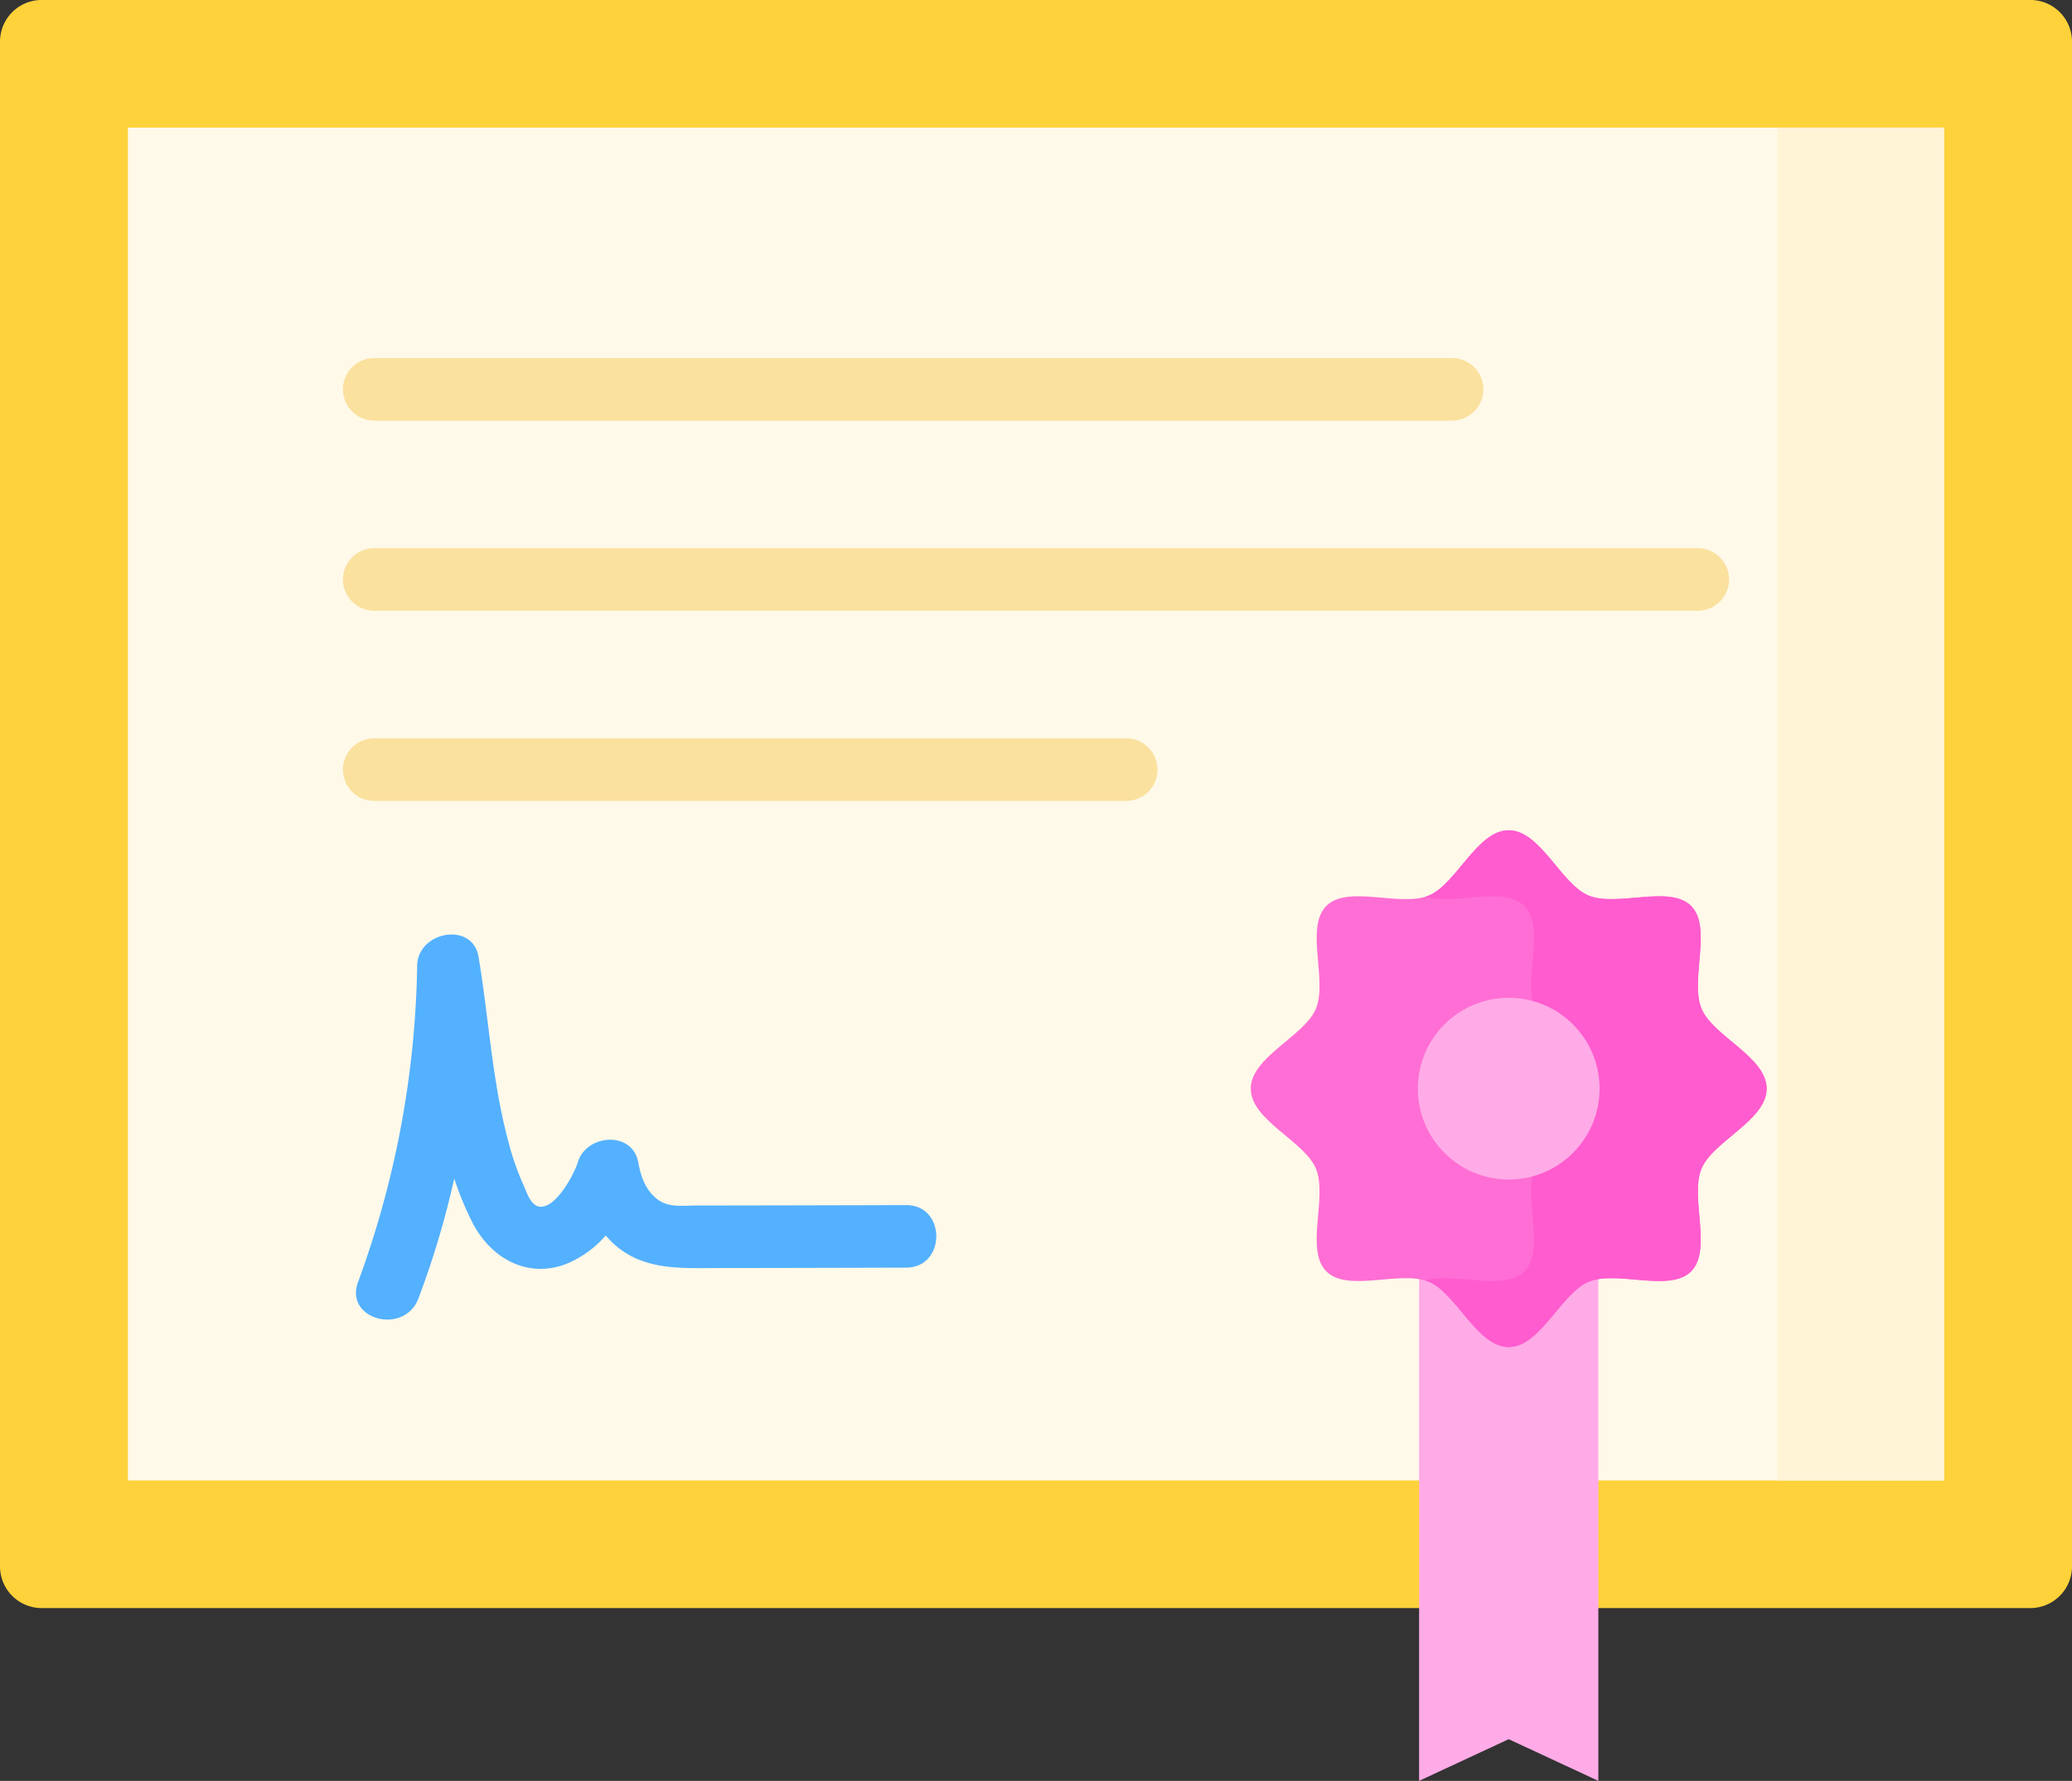 <svg xmlns="http://www.w3.org/2000/svg"  width="305" height="262.159" viewBox="0 0 305 262.159">
  <rect x="0" y="0" width="305" height="262.159" fill="#333333" stroke="none"/>
  <g id="certificate" transform="translate(0 -34.905)">
    <g id="Group_170" data-name="Group 170" transform="translate(0 34.905)">
      <g id="Group_169" data-name="Group 169">
        <path id="Path_450" data-name="Path 450" d="M0,265.49V41.042A6.137,6.137,0,0,1,6.137,34.9H298.863A6.137,6.137,0,0,1,305,41.042V265.489a6.137,6.137,0,0,1-6.137,6.137H6.137A6.136,6.136,0,0,1,0,265.49Z" transform="translate(0 -34.905)" fill="#fed23a"/>
        <path id="Path_451" data-name="Path 451" d="M30.679,264.668H298.025V65.511H30.679Z" transform="translate(-11.852 -46.729)" fill="#fff9e9"/>
        <path id="Path_452" data-name="Path 452" d="M426.321,65.511h24.547V264.668H426.321Z" transform="translate(-164.695 -46.729)" fill="#fff4d6"/>
        <g id="Group_168" data-name="Group 168" transform="translate(50.483 52.707)">
          <path id="Path_453" data-name="Path 453" d="M86.866,130H245.531a4.6,4.6,0,0,0,0-9.205H86.866a4.6,4.6,0,0,0,0,9.205Z" transform="translate(-82.263 -120.791)" fill="#fae19e"/>
          <path id="Path_454" data-name="Path 454" d="M281.694,166.408H86.866a4.6,4.6,0,1,0,0,9.205H281.694a4.6,4.6,0,1,0,0-9.205Z" transform="translate(-82.263 -138.414)" fill="#fae19e"/>
          <path id="Path_455" data-name="Path 455" d="M197.558,212.026H86.866a4.6,4.6,0,1,0,0,9.205H197.558a4.6,4.6,0,1,0,0-9.205Z" transform="translate(-82.263 -156.037)" fill="#fae19e"/>
        </g>
        <path id="Path_456" data-name="Path 456" d="M166.362,298.905q-11.718.032-23.437.053-3.764.006-7.529.009c-1.92,0-3.993.341-5.615-.9-1.816-1.387-2.441-3.346-2.856-5.5-.9-4.673-7.641-4.078-8.876,0-.547,1.806-3.308,6.976-5.721,6.553-1.278-.224-1.837-2.2-2.309-3.217a39.254,39.254,0,0,1-2.164-6.206c-2.423-8.919-2.906-18.232-4.422-27.319-.879-5.27-8.911-3.78-9.041,1.224A140.841,140.841,0,0,1,85.7,310.2c-2.106,5.543,6.79,7.94,8.876,2.447A130.142,130.142,0,0,0,99.849,295a46.674,46.674,0,0,0,2.638,6.4c2.688,5.312,8.17,8.455,14.036,6.092a15.709,15.709,0,0,0,5.629-4.111c.23.264.461.526.7.77,4.464,4.506,10.336,4.024,16.175,4.017q13.667-.017,27.335-.058c5.922-.017,5.933-9.222,0-9.205Z" transform="translate(-32.984 -121.504)" fill="#54b1ff"/>
      </g>
    </g>
    <path id="Path_457" data-name="Path 457" d="M366.776,412.26l-13.194-6.137-13.194,6.137V333.1h26.388Z" transform="translate(-131.498 -115.196)" fill="#ffabe7"/>
    <g id="Group_171" data-name="Group 171" transform="translate(184.116 157.127)">
      <path id="Path_458" data-name="Path 458" d="M337.987,310.142c-4.656,0-7.7-7.925-11.753-9.607-4.2-1.743-11.932,1.635-15.095-1.534s.209-10.917-1.531-15.122c-1.679-4.056-9.589-7.11-9.589-11.775s7.91-7.718,9.589-11.775c1.74-4.2-1.632-11.953,1.531-15.122s10.9.21,15.094-1.534c4.048-1.682,7.1-9.607,11.753-9.607s7.7,7.925,11.753,9.607c4.2,1.743,11.932-1.635,15.095,1.534s-.209,10.917,1.531,15.122c1.679,4.056,9.589,7.11,9.589,11.775s-7.91,7.718-9.589,11.775c-1.74,4.2,1.632,11.953-1.531,15.122s-10.9-.21-15.094,1.534c-4.048,1.682-7.1,9.607-11.753,9.607Z" transform="translate(-300.018 -234.067)" fill="#ff6ed4"/>
    </g>
    <path id="Path_459" data-name="Path 459" d="M382.54,260.33c-1.74-4.2,1.632-11.953-1.531-15.122s-10.9.209-15.095-1.534c-4.048-1.682-7.1-9.607-11.753-9.607s-7.7,7.925-11.753,9.607c-.168.069-.342.128-.52.182,4.288,1.3,11.537-1.691,14.574,1.352,3.163,3.168-.209,10.917,1.531,15.122,1.679,4.056,9.589,7.11,9.589,11.775s-7.91,7.719-9.589,11.775c-1.74,4.2,1.632,11.953-1.531,15.122-3.036,3.042-10.286.052-14.574,1.352.178.054.353.113.52.182,4.048,1.682,7.1,9.607,11.753,9.607s7.7-7.925,11.753-9.607c4.2-1.743,11.932,1.635,15.094-1.534s-.209-10.917,1.531-15.122c1.679-4.056,9.589-7.11,9.589-11.775S384.219,264.386,382.54,260.33Z" transform="translate(-132.077 -76.94)" fill="#ff5ccf"/>
    <circle id="Ellipse_25" data-name="Ellipse 25" cx="13.375" cy="13.375" r="13.375" transform="translate(208.71 181.79)" fill="#ffabe7"/>
  </g>
</svg>
